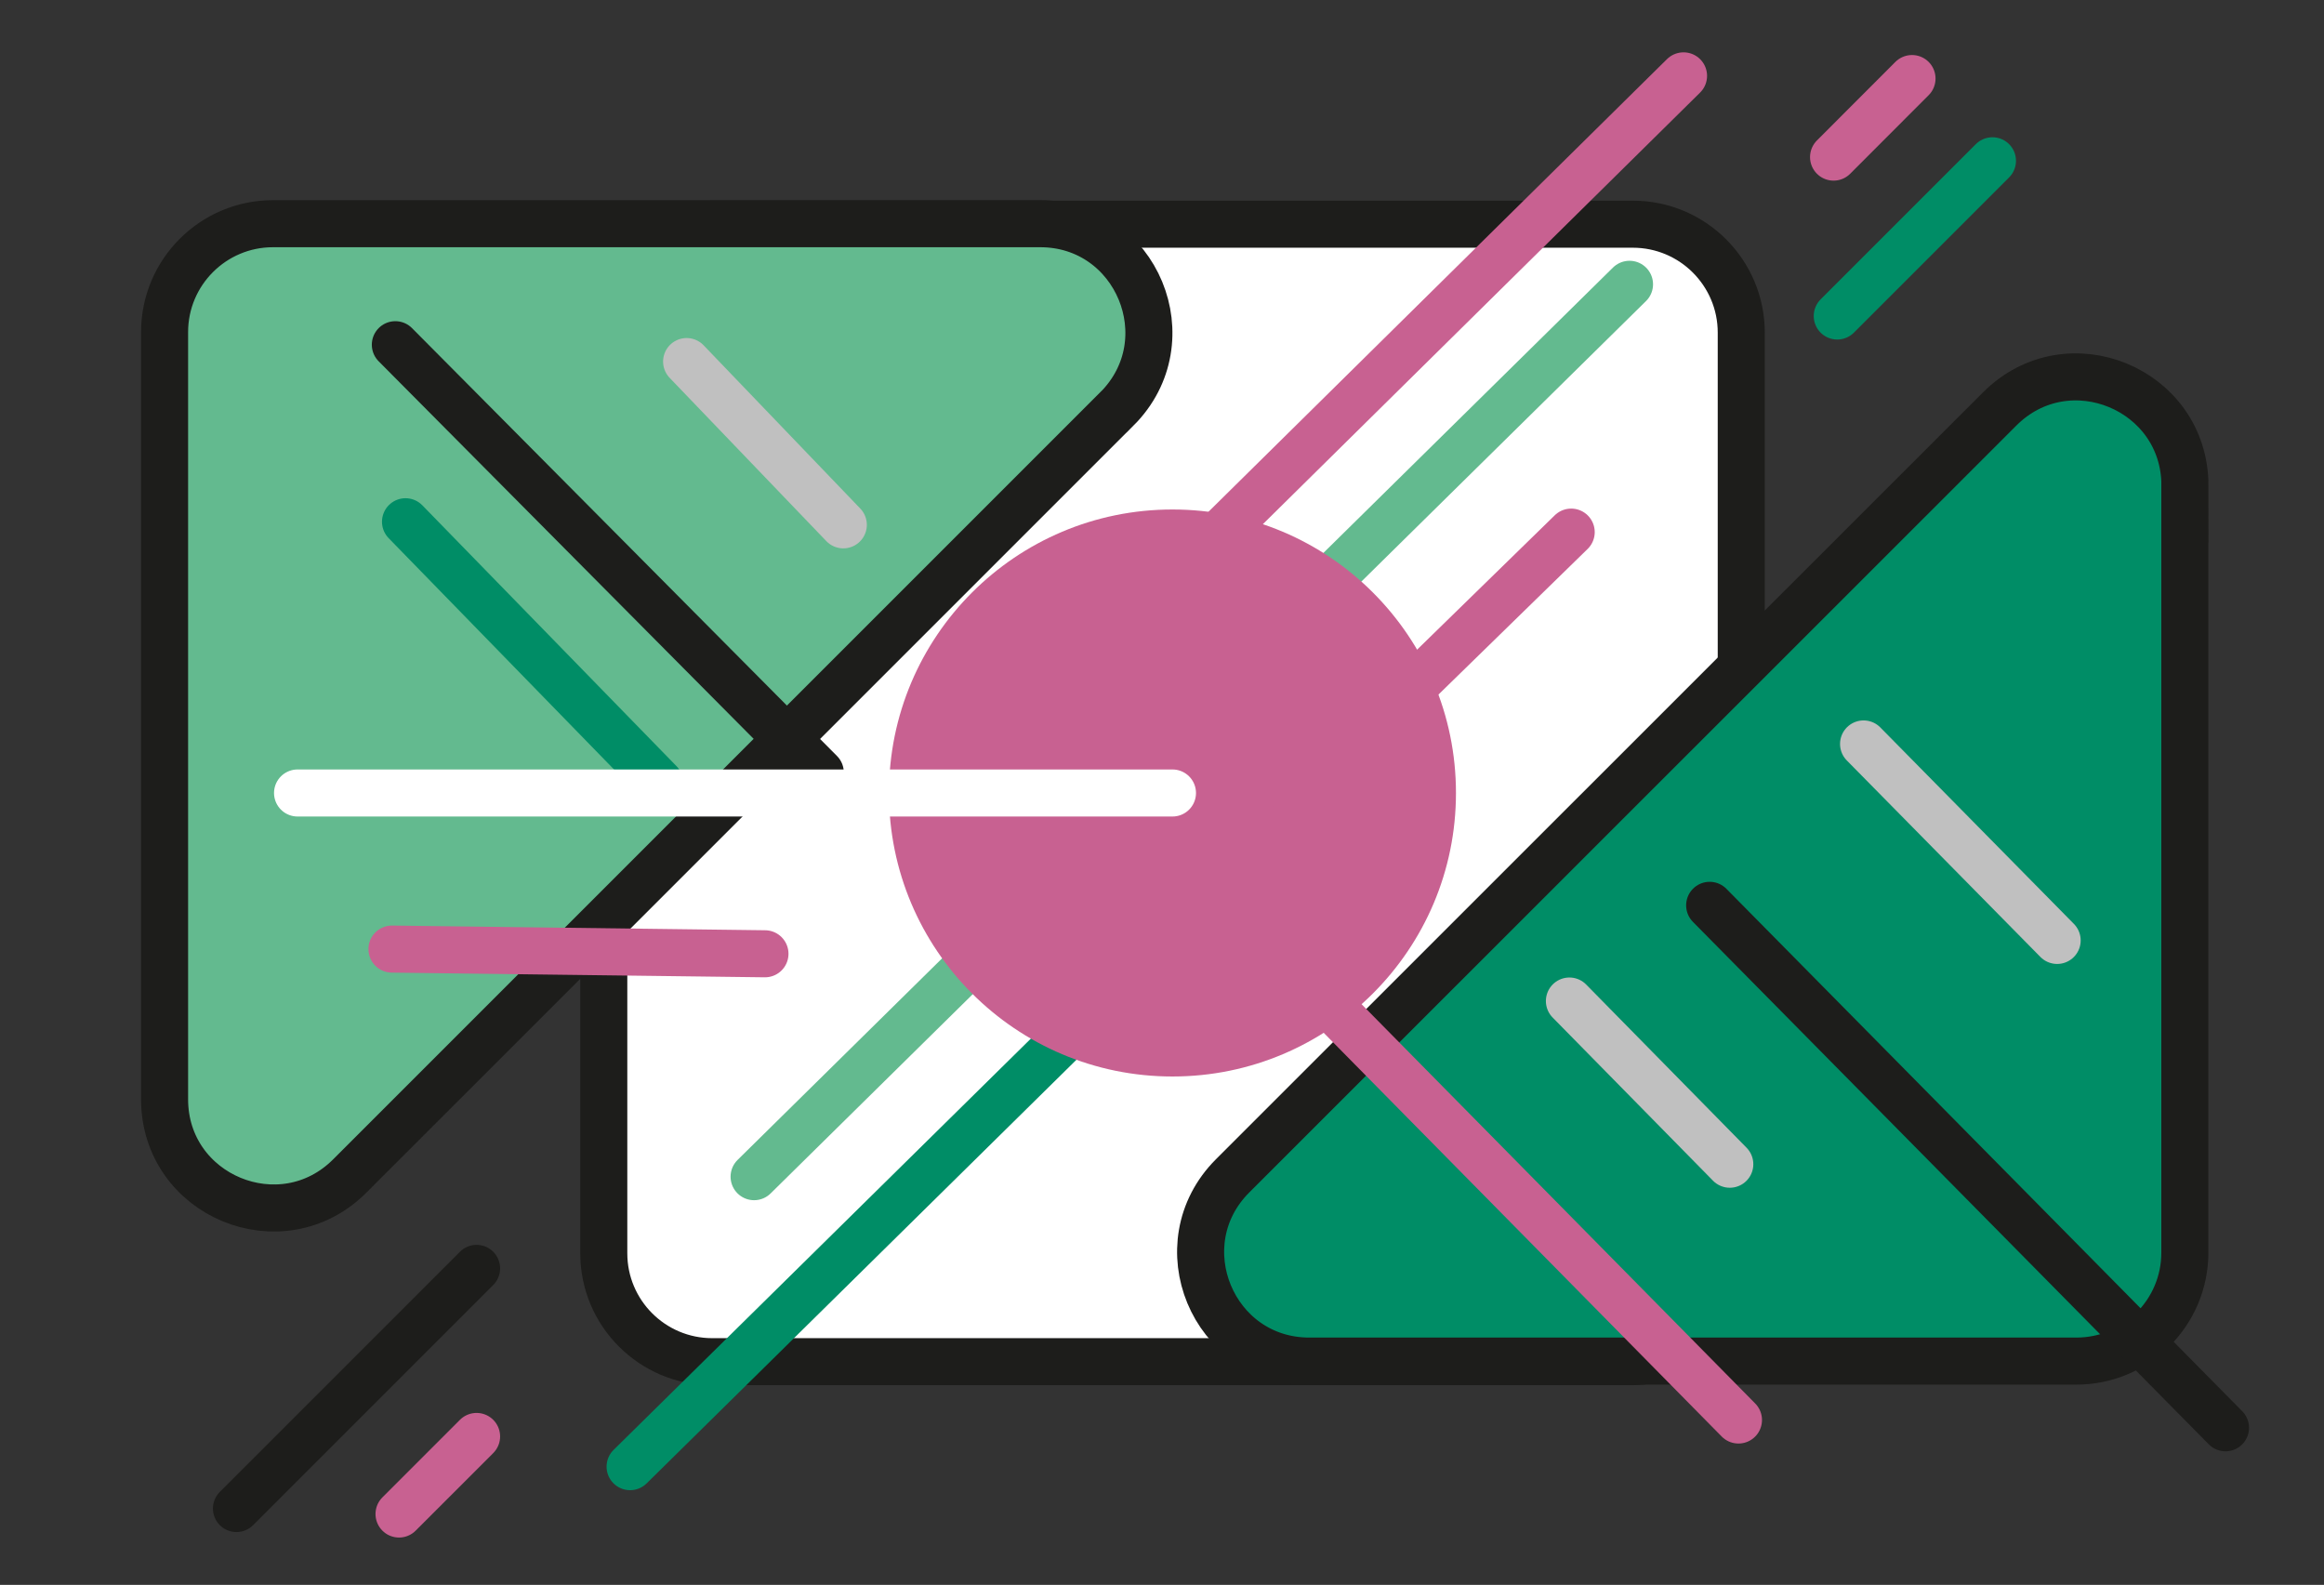 <?xml version="1.0" encoding="UTF-8"?><svg id="Layer_1" xmlns="http://www.w3.org/2000/svg" viewBox="0 0 233.14 158.99"><rect x="0" y="0" width="233.14" height="158.99" fill="#333333" stroke="none"/><defs><style>.cls-1{fill:#008d66;}.cls-1,.cls-2,.cls-3,.cls-4,.cls-5,.cls-6,.cls-7,.cls-8,.cls-9{stroke-width:4.72px;}.cls-1,.cls-4,.cls-6,.cls-8{stroke:#1d1d1b;}.cls-1,.cls-6,.cls-8{stroke-miterlimit:10;}.cls-2{stroke:#c86191;}.cls-2,.cls-3,.cls-4,.cls-10,.cls-5,.cls-7,.cls-9{fill:none;}.cls-2,.cls-3,.cls-4,.cls-5,.cls-7,.cls-9{stroke-linecap:round;stroke-linejoin:round;}.cls-3{stroke:#008d66;}.cls-5{stroke:#63ba8f;}.cls-6{fill:#fff;}.cls-7{stroke:#fff;}.cls-8{fill:#63ba8f;}.cls-11{fill:#c86191;}.cls-9{stroke:silver;}</style></defs><rect class="cls-10" width="233.14" height="158.99"/><g><rect class="cls-6" x="60.57" y="22.5" width="114.11" height="114.11" rx="10.88" ry="10.88" transform="translate(38.07 197.17) rotate(-90)"/><g><line class="cls-3" x1="109.06" y1="101.94" x2="63.21" y2="147.13"/><line class="cls-5" x1="163.47" y1="28.52" x2="117.62" y2="73.7"/><line class="cls-5" x1="75.65" y1="118.04" x2="121.5" y2="72.85"/></g><circle class="cls-11" cx="117.62" cy="79.55" r="28.44"/><line class="cls-2" x1="168.89" y1="7.61" x2="117.71" y2="58.13"/><line class="cls-2" x1="47.81" y1="144.1" x2="40.03" y2="151.88"/><line class="cls-4" x1="47.81" y1="127.24" x2="23.72" y2="151.33"/><line class="cls-2" x1="183.94" y1="15.76" x2="191.81" y2="7.88"/><line class="cls-3" x1="184.31" y1="31.7" x2="199.88" y2="16.13"/><path class="cls-1" d="M219.18,48.71V125.66c0,6.01-4.87,10.88-10.88,10.88h-76.95c-9.7,0-14.55-11.72-7.7-18.58L200.61,41.02c6.86-6.86,18.58-2,18.58,7.7Z"/><g><line class="cls-4" x1="223.26" y1="143.23" x2="171.51" y2="90.82"/><line class="cls-9" x1="173.53" y1="116.79" x2="157.44" y2="100.42"/><line class="cls-9" x1="206.37" y1="94.34" x2="186.95" y2="74.63"/></g><path class="cls-8" d="M112.04,41.02L35.09,117.97c-6.86,6.86-18.58,2-18.58-7.7V33.32c0-6.01,4.87-10.88,10.88-10.88H104.35c9.7,0,14.55,11.72,7.7,18.58Z"/><line class="cls-2" x1="39.32" y1="95.21" x2="76.74" y2="95.68"/><line class="cls-9" x1="68.88" y1="36.27" x2="84.6" y2="52.65"/><line class="cls-3" x1="40.68" y1="52.34" x2="66.18" y2="78.51"/><line class="cls-2" x1="128.2" y1="95.59" x2="174.4" y2="142.45"/><line class="cls-4" x1="39.66" y1="34.58" x2="82.29" y2="77.5"/><line class="cls-2" x1="157.62" y1="53.38" x2="129.98" y2="80.36"/><line class="cls-7" x1="117.62" y1="79.55" x2="29.85" y2="79.55"/></g></svg>